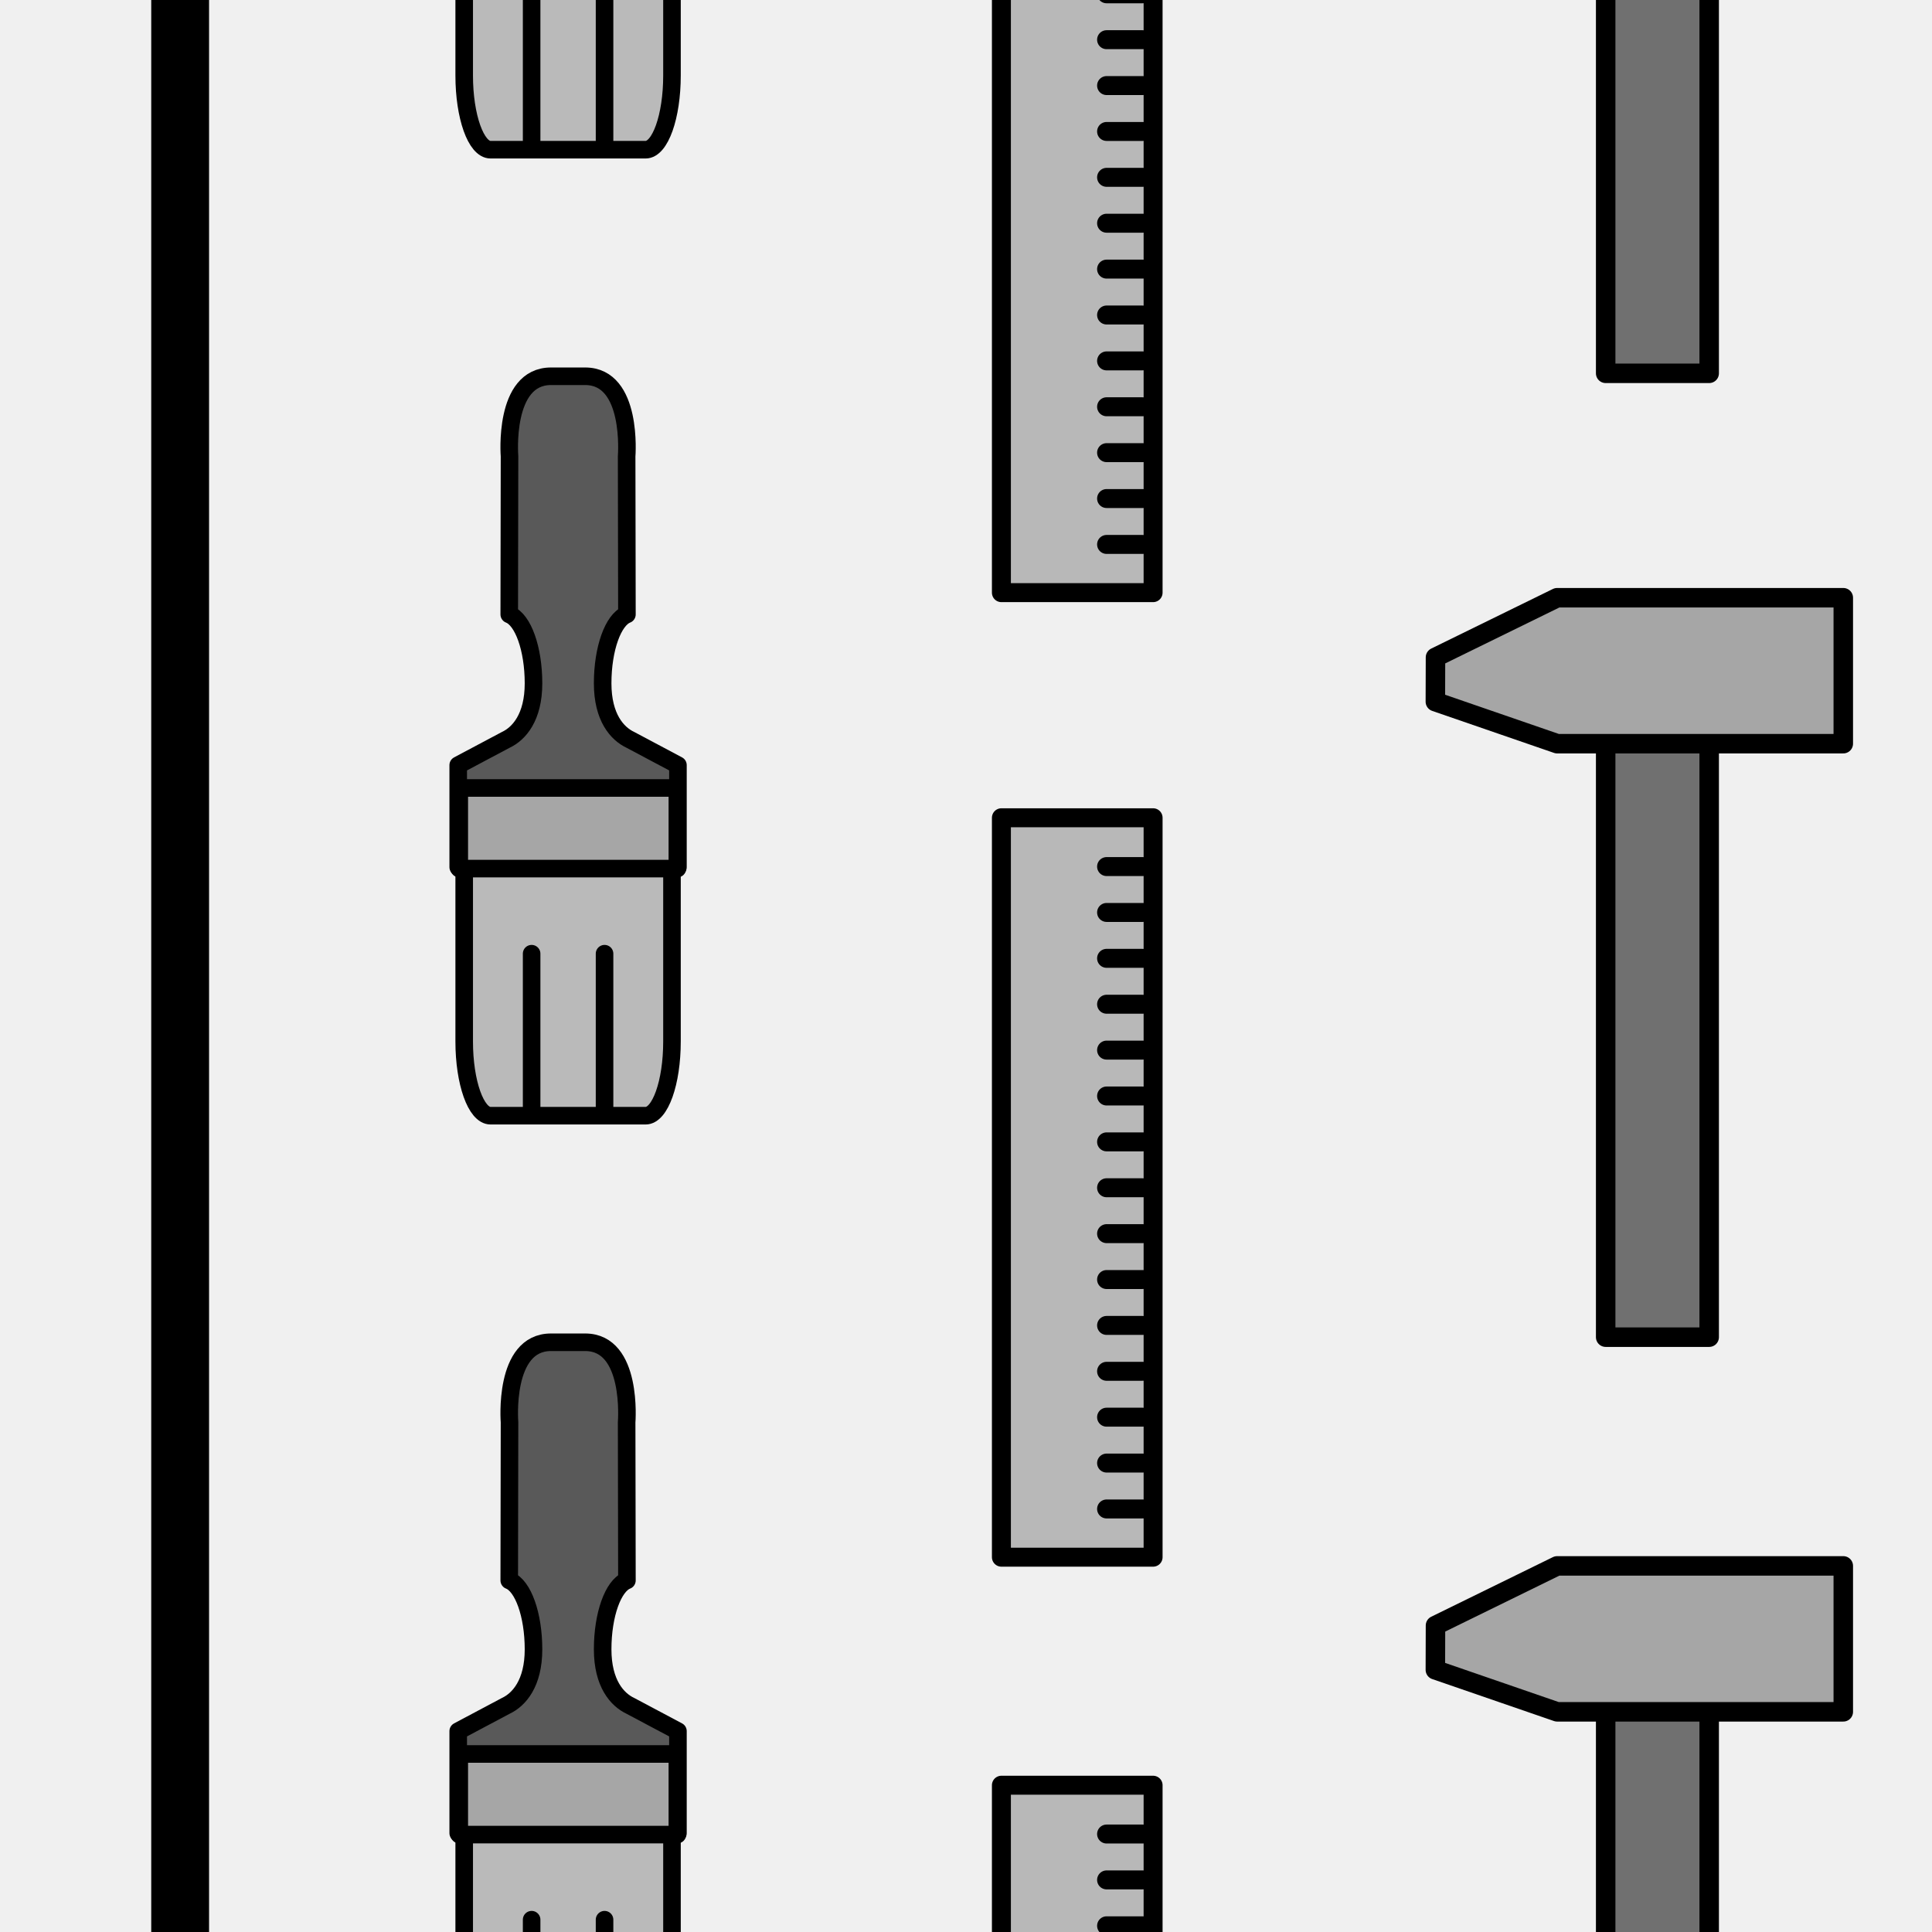 <?xml version="1.0" encoding="utf-8"?>
<!-- Generator: Adobe Illustrator 16.0.0, SVG Export Plug-In . SVG Version: 6.00 Build 0)  -->
<!DOCTYPE svg PUBLIC "-//W3C//DTD SVG 1.1//EN" "http://www.w3.org/Graphics/SVG/1.1/DTD/svg11.dtd">
<svg version="1.1" xmlns="http://www.w3.org/2000/svg" xmlns:xlink="http://www.w3.org/1999/xlink" x="0px" y="0px" width="220px"
	 height="220px" viewBox="0 0 220 220" enable-background="new 0 0 220 220" xml:space="preserve">
<rect x="0" y="0" width="220" height="220" fill="#333333" stroke="none"/>
<g id="bg" display="none">
</g>
<g id="Layer_3">
</g>
<g id="Layer_1">
	<g>
		<defs>
			<rect id="SVGID_29_" x="-3690.076" y="-600" width="220" height="220"/>
		</defs>
		<clipPath id="SVGID_2_">
			<use xlink:href="#SVGID_29_"  overflow="visible"/>
		</clipPath>
	</g>
	<g>
		<defs>
			<rect id="SVGID_31_" x="-2490.076" y="-600" width="220" height="220"/>
		</defs>
		<clipPath id="SVGID_4_">
			<use xlink:href="#SVGID_31_"  overflow="visible"/>
		</clipPath>
	</g>
	<g>
		<defs>
			<rect id="SVGID_33_" x="-1890.076" y="-600" width="220" height="220"/>
		</defs>
		<clipPath id="SVGID_6_">
			<use xlink:href="#SVGID_33_"  overflow="visible"/>
		</clipPath>
	</g>
	<g>
		<defs>
			<rect id="SVGID_35_" x="-2190.076" y="-600" width="220" height="220"/>
		</defs>
		<clipPath id="SVGID_8_">
			<use xlink:href="#SVGID_35_"  overflow="visible"/>
		</clipPath>
	</g>
	<g>
		<defs>
			<rect id="SVGID_37_" x="-3390.076" y="-600" width="220" height="220"/>
		</defs>
		<clipPath id="SVGID_10_">
			<use xlink:href="#SVGID_37_"  overflow="visible"/>
		</clipPath>
	</g>
	<g>
		<defs>
			<rect id="SVGID_39_" x="-2790.076" y="-600" width="220" height="220"/>
		</defs>
		<clipPath id="SVGID_12_">
			<use xlink:href="#SVGID_39_"  overflow="visible"/>
		</clipPath>
	</g>
	<g>
		<defs>
			<rect id="SVGID_411_" x="-300" y="-600" width="220" height="220"/>
		</defs>
		<clipPath id="SVGID_14_">
			<use xlink:href="#SVGID_411_"  overflow="visible"/>
		</clipPath>
	</g>
	<g>
		<defs>
			<rect id="SVGID_419_" y="-600" width="220" height="220"/>
		</defs>
		<clipPath id="SVGID_16_">
			<use xlink:href="#SVGID_419_"  overflow="visible"/>
		</clipPath>
	</g>
	<g>
		<defs>
			<rect id="SVGID_431_" width="220" height="220"/>
		</defs>
		<clipPath id="SVGID_18_">
			<use xlink:href="#SVGID_431_"  overflow="visible"/>
		</clipPath>
		<rect clip-path="url(#SVGID_18_)" fill="#F0F0F0" width="220" height="220"/>
		<g clip-path="url(#SVGID_18_)">
			
				<rect x="182.841" y="-32.927" fill="#707070" stroke="#000000" stroke-width="2.219" stroke-linecap="round" stroke-linejoin="round" stroke-miterlimit="10" width="11.786" height="75.438"/>
		</g>
		<g clip-path="url(#SVGID_18_)">
			
				<rect x="182.841" y="76.828" fill="#707070" stroke="#000000" stroke-width="2.219" stroke-linecap="round" stroke-linejoin="round" stroke-miterlimit="10" width="11.786" height="75.438"/>
			
				<polygon fill="#A6A6A6" stroke="#000000" stroke-width="2.219" stroke-linecap="round" stroke-linejoin="round" stroke-miterlimit="10" points="
				177.316,84.684 209.898,84.684 209.898,68.064 177.316,68.064 163.462,74.852 163.447,79.902 			"/>
		</g>
		<g clip-path="url(#SVGID_18_)">
			
				<rect x="114.032" y="93.119" fill="#B8B8B8" stroke="#000000" stroke-width="2.159" stroke-linecap="round" stroke-linejoin="round" stroke-miterlimit="10" width="17.273" height="84.201"/>
			<g>
				
					<line fill="none" stroke="#000000" stroke-width="2.159" stroke-linecap="round" stroke-linejoin="round" stroke-miterlimit="10" x1="130.115" y1="171.828" x2="126.008" y2="171.828"/>
				
					<line fill="none" stroke="#000000" stroke-width="2.159" stroke-linecap="round" stroke-linejoin="round" stroke-miterlimit="10" x1="130.115" y1="166.602" x2="126.008" y2="166.602"/>
				
					<line fill="none" stroke="#000000" stroke-width="2.159" stroke-linecap="round" stroke-linejoin="round" stroke-miterlimit="10" x1="130.115" y1="161.377" x2="126.008" y2="161.377"/>
				
					<line fill="none" stroke="#000000" stroke-width="2.159" stroke-linecap="round" stroke-linejoin="round" stroke-miterlimit="10" x1="130.115" y1="156.152" x2="126.008" y2="156.152"/>
				
					<line fill="none" stroke="#000000" stroke-width="2.159" stroke-linecap="round" stroke-linejoin="round" stroke-miterlimit="10" x1="130.115" y1="150.928" x2="126.008" y2="150.928"/>
				
					<line fill="none" stroke="#000000" stroke-width="2.159" stroke-linecap="round" stroke-linejoin="round" stroke-miterlimit="10" x1="130.115" y1="145.703" x2="126.008" y2="145.703"/>
				
					<line fill="none" stroke="#000000" stroke-width="2.159" stroke-linecap="round" stroke-linejoin="round" stroke-miterlimit="10" x1="130.115" y1="140.477" x2="126.008" y2="140.477"/>
				
					<line fill="none" stroke="#000000" stroke-width="2.159" stroke-linecap="round" stroke-linejoin="round" stroke-miterlimit="10" x1="130.115" y1="135.252" x2="126.008" y2="135.252"/>
				
					<line fill="none" stroke="#000000" stroke-width="2.159" stroke-linecap="round" stroke-linejoin="round" stroke-miterlimit="10" x1="130.115" y1="130.027" x2="126.008" y2="130.027"/>
				
					<line fill="none" stroke="#000000" stroke-width="2.159" stroke-linecap="round" stroke-linejoin="round" stroke-miterlimit="10" x1="130.115" y1="124.803" x2="126.008" y2="124.803"/>
				
					<line fill="none" stroke="#000000" stroke-width="2.159" stroke-linecap="round" stroke-linejoin="round" stroke-miterlimit="10" x1="130.115" y1="119.578" x2="126.008" y2="119.578"/>
				
					<line fill="none" stroke="#000000" stroke-width="2.159" stroke-linecap="round" stroke-linejoin="round" stroke-miterlimit="10" x1="130.115" y1="114.354" x2="126.008" y2="114.354"/>
				
					<line fill="none" stroke="#000000" stroke-width="2.159" stroke-linecap="round" stroke-linejoin="round" stroke-miterlimit="10" x1="130.115" y1="109.127" x2="126.008" y2="109.127"/>
				
					<line fill="none" stroke="#000000" stroke-width="2.159" stroke-linecap="round" stroke-linejoin="round" stroke-miterlimit="10" x1="130.115" y1="103.902" x2="126.008" y2="103.902"/>
				
					<line fill="none" stroke="#000000" stroke-width="2.159" stroke-linecap="round" stroke-linejoin="round" stroke-miterlimit="10" x1="130.115" y1="98.678" x2="126.008" y2="98.678"/>
			</g>
		</g>
		<g clip-path="url(#SVGID_18_)">
			
				<path fill="#BABABA" stroke="#000000" stroke-width="2" stroke-linecap="round" stroke-linejoin="round" stroke-miterlimit="10" d="
				M52.859,118.602c0,4.666,1.344,8.445,3,8.445h17.66c1.658,0,3-3.779,3-8.445V97.443h-23.66V118.602z"/>
			
				<path fill="#595959" stroke="#000000" stroke-width="2" stroke-linecap="round" stroke-linejoin="round" stroke-miterlimit="10" d="
				M57.585,84.254c1.516-0.709,3.166-2.566,3.166-6.44c0-3.958-1.196-7.241-2.762-7.849l0.031-18.009c0,0-0.746-9.108,4.72-9.11
				h1.317h1.263h1.317c5.465,0.002,4.72,9.11,4.72,9.11l0.032,18.009c-1.567,0.608-2.763,3.891-2.763,7.849
				c0,3.874,1.65,5.731,3.166,6.44l5.407,2.873v11.614H52.178V87.127L57.585,84.254z"/>
			
				<line fill="#595959" stroke="#000000" stroke-width="2" stroke-linecap="round" stroke-linejoin="round" stroke-miterlimit="10" x1="68.841" y1="108.598" x2="68.841" y2="126.346"/>
			
				<line fill="#595959" stroke="#000000" stroke-width="2" stroke-linecap="round" stroke-linejoin="round" stroke-miterlimit="10" x1="60.537" y1="108.598" x2="60.537" y2="126.346"/>
			
				<rect x="52.298" y="89.729" fill="#A6A6A6" stroke="#000000" stroke-width="2" stroke-linecap="round" stroke-linejoin="round" stroke-miterlimit="10" width="24.834" height="9.182"/>
		</g>
		<g clip-path="url(#SVGID_18_)">
			
				<rect x="114.032" y="-16.714" fill="#B8B8B8" stroke="#000000" stroke-width="2.159" stroke-linecap="round" stroke-linejoin="round" stroke-miterlimit="10" width="17.273" height="84.201"/>
			<g>
				
					<line fill="none" stroke="#000000" stroke-width="2.159" stroke-linecap="round" stroke-linejoin="round" stroke-miterlimit="10" x1="130.115" y1="61.995" x2="126.008" y2="61.995"/>
				
					<line fill="none" stroke="#000000" stroke-width="2.159" stroke-linecap="round" stroke-linejoin="round" stroke-miterlimit="10" x1="130.115" y1="56.769" x2="126.008" y2="56.769"/>
				
					<line fill="none" stroke="#000000" stroke-width="2.159" stroke-linecap="round" stroke-linejoin="round" stroke-miterlimit="10" x1="130.115" y1="51.544" x2="126.008" y2="51.544"/>
				
					<line fill="none" stroke="#000000" stroke-width="2.159" stroke-linecap="round" stroke-linejoin="round" stroke-miterlimit="10" x1="130.115" y1="46.319" x2="126.008" y2="46.319"/>
				
					<line fill="none" stroke="#000000" stroke-width="2.159" stroke-linecap="round" stroke-linejoin="round" stroke-miterlimit="10" x1="130.115" y1="41.095" x2="126.008" y2="41.095"/>
				
					<line fill="none" stroke="#000000" stroke-width="2.159" stroke-linecap="round" stroke-linejoin="round" stroke-miterlimit="10" x1="130.115" y1="35.87" x2="126.008" y2="35.87"/>
				
					<line fill="none" stroke="#000000" stroke-width="2.159" stroke-linecap="round" stroke-linejoin="round" stroke-miterlimit="10" x1="130.115" y1="30.644" x2="126.008" y2="30.644"/>
				
					<line fill="none" stroke="#000000" stroke-width="2.159" stroke-linecap="round" stroke-linejoin="round" stroke-miterlimit="10" x1="130.115" y1="25.418" x2="126.008" y2="25.418"/>
				
					<line fill="none" stroke="#000000" stroke-width="2.159" stroke-linecap="round" stroke-linejoin="round" stroke-miterlimit="10" x1="130.115" y1="20.193" x2="126.008" y2="20.193"/>
				
					<line fill="none" stroke="#000000" stroke-width="2.159" stroke-linecap="round" stroke-linejoin="round" stroke-miterlimit="10" x1="130.115" y1="14.969" x2="126.008" y2="14.969"/>
				
					<line fill="none" stroke="#000000" stroke-width="2.159" stroke-linecap="round" stroke-linejoin="round" stroke-miterlimit="10" x1="130.115" y1="9.744" x2="126.008" y2="9.744"/>
				
					<line fill="none" stroke="#000000" stroke-width="2.159" stroke-linecap="round" stroke-linejoin="round" stroke-miterlimit="10" x1="130.115" y1="4.52" x2="126.008" y2="4.52"/>
				
					<line fill="none" stroke="#000000" stroke-width="2.159" stroke-linecap="round" stroke-linejoin="round" stroke-miterlimit="10" x1="130.115" y1="-0.706" x2="126.008" y2="-0.706"/>
			</g>
		</g>
		<g clip-path="url(#SVGID_18_)">
			
				<path fill="#BABABA" stroke="#000000" stroke-width="2" stroke-linecap="round" stroke-linejoin="round" stroke-miterlimit="10" d="
				M52.859,8.602c0,4.666,1.344,8.445,3,8.445h17.66c1.658,0,3-3.779,3-8.445v-21.158h-23.66V8.602z"/>
			
				<line fill="#595959" stroke="#000000" stroke-width="2" stroke-linecap="round" stroke-linejoin="round" stroke-miterlimit="10" x1="68.841" y1="-1.402" x2="68.841" y2="16.346"/>
			
				<line fill="#595959" stroke="#000000" stroke-width="2" stroke-linecap="round" stroke-linejoin="round" stroke-miterlimit="10" x1="60.537" y1="-1.402" x2="60.537" y2="16.346"/>
		</g>
		<g clip-path="url(#SVGID_18_)">
			
				<rect x="182.841" y="187.073" fill="#707070" stroke="#000000" stroke-width="2.219" stroke-linecap="round" stroke-linejoin="round" stroke-miterlimit="10" width="11.786" height="75.438"/>
			
				<polygon fill="#A6A6A6" stroke="#000000" stroke-width="2.219" stroke-linecap="round" stroke-linejoin="round" stroke-miterlimit="10" points="
				177.316,194.929 209.898,194.929 209.898,178.31 177.316,178.31 163.462,185.097 163.447,190.148 			"/>
		</g>
		<g clip-path="url(#SVGID_18_)">
			
				<rect x="114.032" y="203.286" fill="#B8B8B8" stroke="#000000" stroke-width="2.159" stroke-linecap="round" stroke-linejoin="round" stroke-miterlimit="10" width="17.273" height="84.201"/>
			<g>
				
					<line fill="none" stroke="#000000" stroke-width="2.159" stroke-linecap="round" stroke-linejoin="round" stroke-miterlimit="10" x1="130.115" y1="219.294" x2="126.008" y2="219.294"/>
				
					<line fill="none" stroke="#000000" stroke-width="2.159" stroke-linecap="round" stroke-linejoin="round" stroke-miterlimit="10" x1="130.115" y1="214.068" x2="126.008" y2="214.068"/>
				
					<line fill="none" stroke="#000000" stroke-width="2.159" stroke-linecap="round" stroke-linejoin="round" stroke-miterlimit="10" x1="130.115" y1="208.844" x2="126.008" y2="208.844"/>
			</g>
		</g>
		<g clip-path="url(#SVGID_18_)">
			
				<path fill="#BABABA" stroke="#000000" stroke-width="2" stroke-linecap="round" stroke-linejoin="round" stroke-miterlimit="10" d="
				M52.859,228.602c0,4.666,1.344,8.445,3,8.445h17.66c1.658,0,3-3.779,3-8.445v-21.158h-23.66V228.602z"/>
			
				<path fill="#595959" stroke="#000000" stroke-width="2" stroke-linecap="round" stroke-linejoin="round" stroke-miterlimit="10" d="
				M57.585,194.254c1.516-0.709,3.166-2.566,3.166-6.44c0-3.958-1.196-7.241-2.762-7.849l0.031-18.009c0,0-0.746-9.108,4.72-9.11
				h1.317h1.263h1.317c5.465,0.002,4.72,9.11,4.72,9.11l0.032,18.009c-1.567,0.608-2.763,3.891-2.763,7.849
				c0,3.874,1.65,5.731,3.166,6.44l5.407,2.873v11.614H52.178v-11.614L57.585,194.254z"/>
			
				<line fill="#595959" stroke="#000000" stroke-width="2" stroke-linecap="round" stroke-linejoin="round" stroke-miterlimit="10" x1="68.841" y1="218.598" x2="68.841" y2="236.346"/>
			
				<line fill="#595959" stroke="#000000" stroke-width="2" stroke-linecap="round" stroke-linejoin="round" stroke-miterlimit="10" x1="60.537" y1="218.598" x2="60.537" y2="236.346"/>
			
				<rect x="52.298" y="199.729" fill="#A6A6A6" stroke="#000000" stroke-width="2" stroke-linecap="round" stroke-linejoin="round" stroke-miterlimit="10" width="24.834" height="9.182"/>
		</g>
		<rect x="17.222" clip-path="url(#SVGID_18_)" width="6.584" height="220"/>
	</g>
</g>
</svg>
